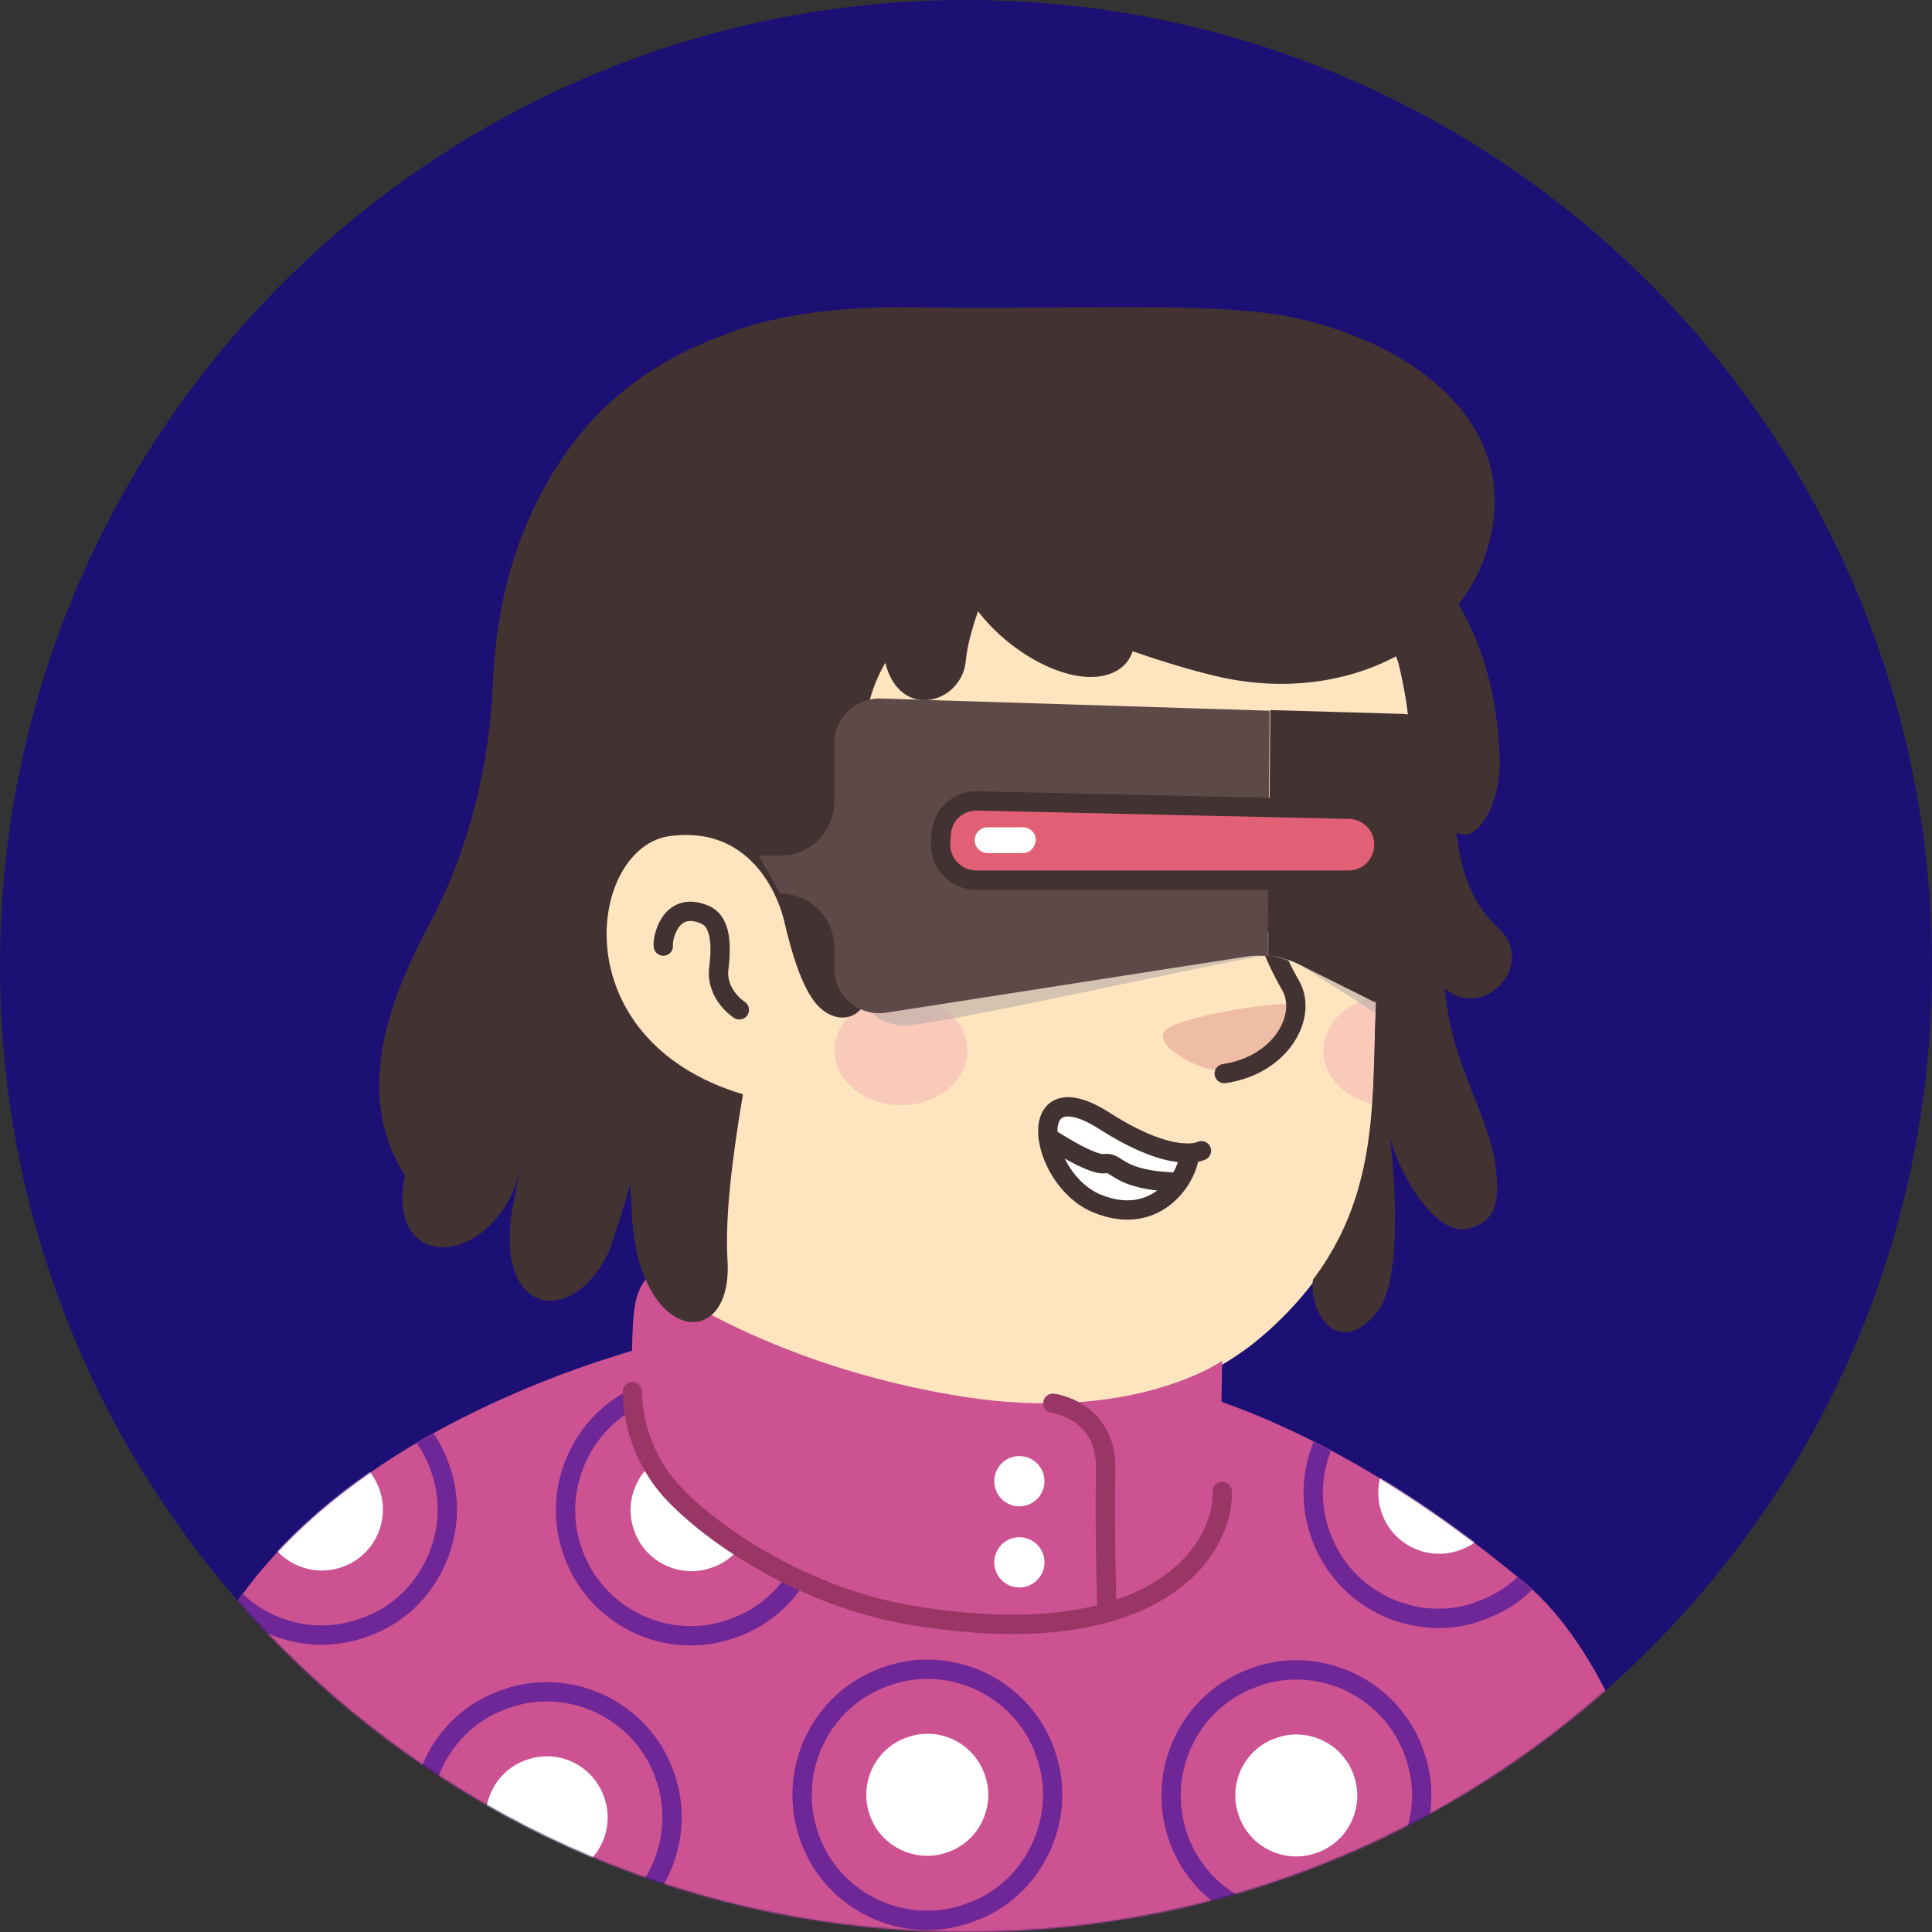 <svg width="1300" height="1300" viewBox="0 0 1300 1300" fill="none" xmlns="http://www.w3.org/2000/svg">
<rect x="0" y="0" width="1300" height="1300" fill="#333333" stroke="none"/>
<path d="M650 1300C290.71 1300 0 1008.86 0 650C0 290.71 291.141 0 650 0C1009.29 0 1300 291.141 1300 650C1300.43 1009.29 1009.29 1300 650 1300Z" fill="#1D1075"/>
<mask id="mask0_324_1446" style="mask-type:alpha" maskUnits="userSpaceOnUse" x="0" y="0" width="1301" height="1300">
<path d="M650 1300C290.71 1300 0 1008.86 0 650C0 290.71 291.141 0 650 0C1009.29 0 1300 291.141 1300 650C1300.43 1009.29 1009.29 1300 650 1300Z" fill="#F7C0B5"/>
</mask>
<g mask="url(#mask0_324_1446)">
<path d="M1015.73 1197.33C1012.7 1199.49 1009.23 1201.66 1006.2 1203.83C1002.73 1205.99 999.698 1208.16 996.231 1209.89C993.198 1211.63 990.598 1213.36 987.564 1215.09C987.131 1215.53 986.698 1215.53 986.264 1215.96C976.298 1222.03 965.898 1227.66 955.498 1232.86C952.464 1234.59 948.998 1236.33 945.964 1237.63C945.964 1237.63 945.531 1238.06 945.098 1238.06C941.631 1239.79 938.164 1241.53 934.698 1243.26C927.764 1246.73 920.398 1249.76 913.464 1252.79C909.998 1254.53 906.098 1255.83 902.631 1257.13C899.164 1258.43 895.264 1260.16 891.798 1261.46C888.331 1262.76 884.431 1264.49 880.964 1265.79C880.964 1265.79 880.964 1265.79 880.531 1265.79C877.064 1267.09 873.164 1268.39 869.698 1269.69C861.898 1272.29 853.664 1274.89 845.864 1277.49C843.264 1278.36 840.231 1279.23 837.631 1280.09C829.398 1282.69 821.164 1284.86 812.931 1286.59C809.898 1287.46 806.864 1287.89 803.398 1288.76C795.598 1290.49 787.364 1292.23 779.564 1293.96C777.831 1294.39 776.531 1294.39 774.798 1294.83C772.198 1295.26 769.164 1295.69 766.564 1296.13C762.664 1296.56 759.198 1297.43 755.298 1297.86C753.564 1298.29 751.831 1298.29 750.098 1298.73C747.931 1299.16 745.331 1299.59 742.731 1299.59C735.798 1300.46 728.431 1301.33 721.498 1302.19C719.331 1302.63 716.731 1302.63 714.564 1303.06H714.131C711.098 1303.49 708.064 1303.49 705.031 1303.93C701.998 1304.36 698.964 1304.36 695.931 1304.36C694.198 1304.36 692.031 1304.79 690.298 1304.79C686.831 1304.79 683.798 1305.23 680.764 1305.23C676.431 1305.23 672.531 1305.66 668.198 1305.66C663.864 1305.66 659.964 1305.66 655.631 1305.66C652.598 1305.66 649.564 1305.66 646.531 1305.66C464.098 1303.06 299.431 1225.49 182.431 1102.43C182.431 1102.43 182.431 1101.99 181.998 1101.99C195.431 1075.56 245.264 1027.89 297.264 988.461C363.131 938.628 456.298 907.861 456.298 907.861C456.298 907.861 517.398 897.895 744.031 945.128C916.931 981.528 990.598 1129.29 1015.73 1197.33Z" fill="#FEE4BF"/>
<path d="M792.131 1065.16C783.031 1109.8 724.098 1136.23 624.865 1096.36C503.098 1046.96 456.298 907.863 456.298 907.863C449.798 808.196 434.631 722.829 434.631 722.829C575.465 710.696 741.865 875.363 741.865 875.363L760.931 956.829C762.665 963.763 766.131 969.829 771.331 974.163C780.431 989.763 798.198 1036.56 792.131 1065.16Z" fill="#FEE4BF"/>
<path d="M771.331 974.597C688.564 970.264 627.464 958.131 562.031 840.697C617.497 889.664 682.931 908.297 751.831 916.964L760.931 956.831C762.664 964.197 766.131 970.264 771.331 974.597Z" fill="#EFBDA5"/>
<path d="M942.498 452.43C950.298 488.83 954.198 518.296 932.964 615.363C911.731 712.43 952.464 809.496 850.198 898.33C781.298 958.13 660.831 969.396 564.631 903.963C532.131 881.863 502.231 851.096 477.964 810.796C458.898 779.163 436.798 749.263 412.098 721.963C377.864 684.696 336.698 609.73 357.064 477.13C389.998 261.33 603.631 236.63 729.731 260.463C855.831 284.296 921.264 356.23 942.498 452.43Z" fill="#FEE4BF"/>
<path d="M527.797 621.86C527.797 621.86 514.364 556.861 451.097 564.661C396.497 571.594 377.431 702.46 501.364 738.86" fill="#FEE4BF"/>
<path d="M497.464 679.497C497.464 679.497 481.864 669.53 483.598 652.197C486.198 631.83 483.598 619.263 474.064 615.363C450.231 605.397 445.464 633.13 446.331 636.597" stroke="#423232" stroke-width="13" stroke-miterlimit="10" stroke-linecap="round" stroke-linejoin="round"/>
<path d="M828.098 721.529C828.098 721.529 844.564 722.396 860.164 703.763C868.831 693.363 876.198 680.363 871.431 676.463C866.664 672.129 788.231 684.263 783.031 694.663C777.831 705.063 808.164 721.529 828.098 721.529Z" fill="#EFBDA5"/>
<path d="M841.097 575.928C841.097 575.928 841.964 617.094 868.397 663.028C880.097 683.394 862.331 716.761 823.764 722.394" stroke="#423232" stroke-width="13" stroke-miterlimit="10" stroke-linecap="round" stroke-linejoin="round"/>
<path opacity="0.42" d="M606.231 743.629C630.881 743.629 650.864 727.138 650.864 706.795C650.864 686.453 630.881 669.962 606.231 669.962C581.581 669.962 561.598 686.453 561.598 706.795C561.598 727.138 581.581 743.629 606.231 743.629Z" fill="#F2A5B2"/>
<path opacity="0.42" d="M926.031 670.829C924.731 695.096 925.164 718.929 923.431 742.762C904.364 738.429 890.498 724.129 890.498 707.229C890.498 689.029 905.664 674.296 926.031 670.829Z" fill="#F2A5B2"/>
<path d="M1158.24 1464.67H62.776C62.776 1464.67 69.276 1263.6 135.143 1120.17C184.976 1011.83 302.41 951.601 389.943 920.401C414.643 911.734 437.176 905.234 454.51 900.468C454.51 902.634 454.943 904.368 454.943 906.534C454.943 906.534 494.376 994.934 616.143 1043.9C715.376 1084.2 750.043 1068.17 759.143 1023.53C764.776 994.934 779.076 988.434 769.976 973.268C764.776 968.934 761.31 962.434 759.576 955.934L756.11 941.634C764.343 939.901 772.143 937.734 779.943 935.134C782.543 934.268 784.71 933.401 787.31 932.534C843.21 947.268 927.276 982.368 1026.51 1065.57C1138.31 1159.6 1158.24 1464.67 1158.24 1464.67Z" fill="#CC5292"/>
<mask id="mask1_324_1446" style="mask-type:alpha" maskUnits="userSpaceOnUse" x="62" y="900" width="1097" height="565">
<path d="M1158.24 1464.67H62.777C62.777 1464.67 69.277 1263.6 135.144 1120.17C184.977 1011.83 302.411 951.601 389.944 920.401C414.644 911.734 437.177 905.234 454.511 900.468C454.511 902.634 454.944 904.368 454.944 906.534C454.944 906.534 494.377 994.934 616.144 1043.9C715.377 1084.2 750.044 1068.17 759.144 1023.53C764.777 994.934 779.077 988.434 769.977 973.268C764.777 968.934 761.311 962.434 759.577 955.934L756.111 941.634C764.344 939.901 772.144 937.734 779.944 935.134C782.544 934.268 784.711 933.401 787.311 932.534C843.211 947.268 927.277 982.368 1026.51 1065.57C1138.31 1159.6 1158.24 1464.67 1158.24 1464.67Z" fill="#CC5292"/>
</mask>
<g mask="url(#mask1_324_1446)">
<path d="M119.11 1306.5C83.576 1306.5 51.51 1283.96 39.809 1250.6C32.01 1229.36 33.309 1206.4 42.843 1186.03C52.376 1165.66 69.276 1150.06 90.51 1142.7C99.609 1139.23 109.143 1137.5 119.11 1137.5C154.643 1137.5 186.71 1160.03 198.41 1193.4C214.01 1237.16 191.476 1285.7 147.71 1301.3C138.61 1304.76 129.076 1306.5 119.11 1306.5Z" stroke="#6F2696" stroke-width="13" stroke-miterlimit="10" stroke-linecap="round" stroke-linejoin="round"/>
<path d="M158.11 1208.13C165.91 1229.36 154.643 1253.2 133.41 1260.56C112.176 1268.36 88.343 1257.1 80.976 1235.86C73.176 1214.63 84.443 1190.8 105.676 1183.43C126.91 1175.63 150.31 1186.9 158.11 1208.13Z" fill="white"/>
<path d="M216.61 1100.23C181.076 1100.23 149.01 1077.7 137.31 1044.33C129.51 1023.1 130.81 1000.13 140.343 979.767C149.876 959.4 166.776 943.8 188.01 936.433C197.11 932.967 206.643 931.233 216.61 931.233C252.143 931.233 284.21 953.767 295.91 987.133C303.71 1008.37 302.41 1031.33 292.876 1051.7C283.343 1072.07 266.443 1087.67 245.21 1095.03C235.676 1098.5 226.143 1100.23 216.61 1100.23Z" stroke="#6F2696" stroke-width="13" stroke-miterlimit="10" stroke-linecap="round" stroke-linejoin="round"/>
<path d="M255.176 1001.87C262.976 1023.1 251.71 1046.93 230.476 1054.3C209.243 1062.1 185.41 1050.83 178.043 1029.6C170.243 1008.37 181.51 984.535 202.743 977.168C223.976 969.368 247.376 980.201 255.176 1001.87Z" fill="white"/>
<path d="M312.376 896.566C276.843 896.566 244.776 874.033 233.076 840.666C217.476 796.9 240.009 748.366 283.776 732.766C292.876 729.3 302.409 727.566 312.376 727.566C347.909 727.566 379.976 750.1 391.676 783.466C407.276 827.233 384.743 875.766 340.976 891.366C331.876 894.833 322.343 896.566 312.376 896.566Z" stroke="#6F2696" stroke-width="13" stroke-miterlimit="10" stroke-linecap="round" stroke-linejoin="round"/>
<path d="M367.843 1307.37C332.31 1307.37 300.243 1284.83 288.543 1251.47C280.743 1230.23 282.043 1207.27 291.576 1186.9C301.11 1166.53 318.01 1150.93 339.243 1143.57C348.343 1140.1 357.876 1138.37 367.843 1138.37C403.376 1138.37 435.443 1160.9 447.143 1194.27C454.943 1215.5 453.643 1238.47 444.11 1258.83C434.576 1279.2 417.676 1294.8 396.443 1302.17C387.343 1305.63 377.376 1307.37 367.843 1307.37Z" stroke="#6F2696" stroke-width="13" stroke-miterlimit="10" stroke-linecap="round" stroke-linejoin="round"/>
<path d="M406.41 1209C414.21 1230.23 402.943 1254.07 381.71 1261.43C360.476 1269.23 336.643 1257.97 329.276 1236.73C321.476 1215.5 332.743 1191.67 353.976 1184.3C375.21 1176.5 398.61 1187.33 406.41 1209Z" fill="white"/>
<path d="M464.91 1100.67C429.377 1100.67 397.31 1078.13 385.61 1044.77C377.81 1023.53 379.11 1000.57 388.643 980.198C398.177 959.832 415.077 944.232 436.31 936.865C445.41 933.398 454.943 931.665 464.91 931.665C500.443 931.665 532.51 954.198 544.21 987.565C552.01 1008.8 550.71 1031.77 541.176 1052.13C531.643 1072.5 514.743 1088.1 493.51 1095.47C484.41 1098.93 474.876 1100.67 464.91 1100.67Z" stroke="#6F2696" stroke-width="13" stroke-miterlimit="10" stroke-linecap="round" stroke-linejoin="round"/>
<path d="M503.91 1002.3C511.71 1023.53 500.443 1047.37 479.21 1054.73C457.976 1062.53 434.143 1051.27 426.776 1030.03C418.976 1008.8 430.243 984.965 451.476 977.598C472.71 969.798 496.11 981.065 503.91 1002.3Z" fill="white"/>
<path d="M561.11 896.998C525.576 896.998 493.51 874.465 481.81 841.098C474.01 819.865 475.31 796.898 484.843 776.531C494.376 756.165 511.276 740.565 532.51 733.198C541.61 729.731 551.143 727.998 561.11 727.998C596.643 727.998 628.71 750.531 640.41 783.898C656.01 827.665 633.476 876.198 589.71 891.798C580.176 895.698 570.643 896.998 561.11 896.998Z" stroke="#6F2696" stroke-width="13" stroke-miterlimit="10" stroke-linecap="round" stroke-linejoin="round"/>
<path d="M623.943 1292.2C588.41 1292.2 556.343 1269.67 544.643 1236.3C529.043 1192.53 551.576 1144 595.343 1128.4C604.443 1124.93 613.976 1123.2 623.943 1123.2C659.476 1123.2 691.543 1145.73 703.243 1179.1C711.043 1200.33 709.743 1223.3 700.21 1243.67C690.676 1264.03 673.776 1279.63 652.543 1287C643.01 1290.47 633.476 1292.2 623.943 1292.2Z" stroke="#6F2696" stroke-width="13" stroke-miterlimit="10" stroke-linecap="round" stroke-linejoin="round"/>
<path d="M662.51 1193.83C670.31 1215.07 659.043 1238.9 637.81 1246.27C616.576 1254.07 592.743 1242.8 585.376 1221.57C577.576 1200.33 588.843 1176.5 610.076 1169.13C631.31 1161.33 654.71 1172.17 662.51 1193.83Z" fill="white"/>
<path d="M719.709 1088.53C684.176 1088.53 652.109 1066 640.409 1032.63C624.809 988.866 647.343 940.332 691.109 924.732C700.209 921.266 709.743 919.532 719.709 919.532C755.243 919.532 787.309 942.066 799.009 975.432C814.609 1019.2 792.076 1067.73 748.309 1083.33C739.209 1086.8 729.243 1088.53 719.709 1088.53Z" stroke="#6F2696" stroke-width="13" stroke-miterlimit="10" stroke-linecap="round" stroke-linejoin="round"/>
<path d="M758.276 990.167C766.076 1011.4 754.81 1035.23 733.576 1042.6C712.343 1050.4 688.51 1039.13 681.143 1017.9C673.343 996.667 684.61 972.834 705.843 965.467C727.076 957.667 750.91 968.5 758.276 990.167Z" fill="white"/>
<path d="M872.243 1292.63C836.71 1292.63 804.643 1270.1 792.943 1236.73C777.343 1192.97 799.876 1144.43 843.643 1128.83C852.743 1125.37 862.276 1123.63 872.243 1123.63C907.776 1123.63 939.843 1146.17 951.543 1179.53C959.343 1200.77 958.043 1223.73 948.51 1244.1C938.976 1264.47 922.076 1280.07 900.843 1287.43C891.743 1290.9 882.21 1292.63 872.243 1292.63Z" stroke="#6F2696" stroke-width="13" stroke-miterlimit="10" stroke-linecap="round" stroke-linejoin="round"/>
<path d="M910.809 1194.27C918.609 1215.5 907.343 1239.33 886.109 1246.7C864.876 1254.5 841.043 1243.23 833.676 1222C825.876 1200.77 837.143 1176.93 858.376 1169.57C879.609 1161.77 903.443 1173.03 910.809 1194.27Z" fill="white"/>
<path d="M968.01 1088.97C932.476 1088.97 900.41 1066.43 888.71 1033.07C880.91 1011.83 882.21 988.868 891.743 968.501C901.276 948.134 918.176 932.534 939.41 925.168C948.51 921.701 958.043 919.968 968.01 919.968C1003.54 919.968 1035.61 942.501 1047.31 975.868C1062.91 1019.63 1040.38 1068.17 996.176 1083.77C987.51 1087.23 977.976 1088.97 968.01 1088.97Z" stroke="#6F2696" stroke-width="13" stroke-miterlimit="10" stroke-linecap="round" stroke-linejoin="round"/>
<path d="M1007.01 990.601C1014.81 1011.83 1003.54 1035.67 982.31 1043.03C961.076 1050.83 937.243 1039.57 929.876 1018.33C922.076 997.101 933.343 973.268 954.576 965.901C975.81 958.101 999.21 969.368 1007.01 990.601Z" fill="white"/>
</g>
<path d="M719.276 1076.83C719.709 1077.27 719.709 1077.27 720.143 1077.7C720.143 1077.27 720.143 1076.83 720.143 1076.83C719.709 1076.4 719.276 1076.4 719.276 1076.83Z" fill="white"/>
<path d="M277.276 1464.66L257.776 1304.33" stroke="#544D4D" stroke-width="13" stroke-miterlimit="10" stroke-linecap="round" stroke-linejoin="round"/>
<path d="M1033.88 1249.3C1033.88 1249.3 1020.88 1280.94 1024.78 1312.57C1028.68 1344.2 1039.94 1390.57 1023.91 1464.67" stroke="#544D4D" stroke-width="13" stroke-miterlimit="10" stroke-linecap="round" stroke-linejoin="round"/>
<path d="M822.409 915.633C822.409 915.633 763.043 957.666 648.643 939.9C552.009 924.733 485.709 889.633 461.876 875.333C455.809 871.433 451.476 864.933 451.043 857.566L450.609 851.066C450.609 851.066 430.243 852.8 426.776 881.4C425.043 895.266 425.043 917.366 425.476 936.866C425.909 962.866 436.309 988 454.509 1006.63C483.543 1036.53 543.776 1075.53 612.676 1087.23C778.643 1114.97 823.709 1042.6 822.409 1004.03C821.109 958.966 822.409 915.633 822.409 915.633Z" fill="#CC5292"/>
<path d="M425.476 936.434C425.909 962.434 436.309 987.567 454.509 1006.2C483.543 1036.1 543.776 1075.1 612.676 1086.8C778.643 1114.53 823.709 1042.17 822.409 1003.6" stroke="#993665" stroke-width="13" stroke-miterlimit="10" stroke-linecap="round" stroke-linejoin="round"/>
<path d="M708.443 944.233C708.443 944.233 744.843 948.567 743.976 988.867C743.11 1029.17 744.843 1085.07 744.843 1085.07" stroke="#993665" stroke-width="13" stroke-miterlimit="10" stroke-linecap="round" stroke-linejoin="round"/>
<path d="M685.91 1013.57C695.243 1013.57 702.81 1006 702.81 996.668C702.81 987.334 695.243 979.768 685.91 979.768C676.576 979.768 669.01 987.334 669.01 996.668C669.01 1006 676.576 1013.57 685.91 1013.57Z" fill="white"/>
<path d="M685.91 1068.17C695.243 1068.17 702.81 1060.6 702.81 1051.27C702.81 1041.93 695.243 1034.37 685.91 1034.37C676.576 1034.37 669.01 1041.93 669.01 1051.27C669.01 1060.6 676.576 1068.17 685.91 1068.17Z" fill="white"/>
<path d="M683.943 619.44C673.543 619.006 665.743 610.34 666.61 599.94L667.043 587.806C667.476 577.406 676.143 569.606 686.543 570.473C696.943 570.906 704.743 579.573 703.876 589.973L703.443 602.106C703.01 612.073 694.343 619.873 683.943 619.44Z" fill="#423232"/>
<path d="M866.375 625.94C856.842 625.506 849.475 617.273 849.909 607.74L850.342 596.473C850.775 586.94 859.009 579.573 868.542 580.006C878.075 580.44 885.442 588.673 885.009 598.206L884.575 609.473C884.142 619.006 875.909 626.373 866.375 625.94Z" fill="#423232"/>
<path d="M725.976 594.306C725.976 594.306 714.71 578.273 695.21 575.239C679.176 572.639 661.41 580.439 658.81 589.539" stroke="#423232" stroke-width="13" stroke-miterlimit="10" stroke-linecap="round" stroke-linejoin="round"/>
<path d="M853.81 598.206C853.81 598.206 853.81 584.339 873.743 584.339C890.21 584.339 897.143 599.506 897.143 599.506" stroke="#423232" stroke-width="13" stroke-miterlimit="10" stroke-linecap="round" stroke-linejoin="round"/>
<path d="M743.743 524.54C752.843 527.573 761.943 519.34 760.209 509.373C759.343 504.173 757.176 498.973 752.843 495.073C739.843 483.373 686.109 472.973 653.609 488.14C625.009 502.006 702.143 510.673 743.743 524.54Z" fill="#423232"/>
<path d="M873.308 531.472C865.941 534.072 858.141 526.272 859.441 517.172C859.875 512.405 861.608 507.639 865.075 504.172C875.475 493.772 911.008 485.539 933.541 501.572C953.041 515.005 907.108 518.905 873.308 531.472Z" fill="#423232"/>
<path d="M800.185 776.042C800.618 790.342 779.384 826.742 738.218 809.842C698.784 793.808 687.084 718.408 743.418 754.375C772.884 773.008 790.651 776.042 800.185 776.042Z" fill="white"/>
<path d="M808.417 774.308C808.417 774.308 790.217 784.275 743.417 754.375C687.517 718.408 698.784 793.808 738.217 809.842C779.384 826.742 800.617 789.908 800.184 776.042" stroke="#423232" stroke-width="13" stroke-miterlimit="10" stroke-linecap="round" stroke-linejoin="round"/>
<path d="M705.284 765.207C705.284 765.207 734.751 784.707 743.417 782.974C752.517 781.674 751.217 794.24 792.384 795.54" stroke="#423232" stroke-width="13" stroke-miterlimit="10" stroke-linecap="round" stroke-linejoin="round"/>
<path d="M1007.78 624.094C987.418 605.461 981.785 578.161 980.051 559.961C993.051 568.628 1009.95 542.194 1009.08 510.994C1007.78 464.628 995.651 430.394 981.351 406.561C991.318 393.994 998.685 379.261 1002.58 362.794C1020.35 290.861 961.852 235.828 876.485 215.028C824.052 202.028 727.852 208.528 614.752 206.794C595.252 206.361 574.885 207.228 554.952 209.394C530.685 211.994 506.852 217.194 484.752 226.294C448.785 239.728 415.852 260.961 390.718 291.728C346.518 346.328 333.952 408.728 331.785 457.261C329.618 514.894 315.752 571.661 288.452 622.794C258.985 677.828 240.785 736.328 269.818 786.594C270.685 787.894 271.552 789.194 272.418 790.928C258.552 859.394 335.685 853.328 350.852 783.994C347.818 796.994 345.652 808.261 344.352 816.061C333.952 884.094 383.352 892.761 408.052 845.528C410.652 840.761 417.152 821.261 424.085 796.561C424.085 800.894 424.518 805.228 424.952 809.128C425.818 904.028 493.418 912.261 489.518 848.128C487.785 819.528 492.552 779.661 499.918 736.328C376.852 699.494 395.918 569.494 450.952 562.561C514.218 554.328 527.652 619.761 527.652 619.761C532.418 640.128 539.352 664.394 549.752 676.094C568.385 696.461 600.452 682.161 579.652 618.028C575.318 604.594 571.418 589.428 568.818 573.394C585.285 577.728 599.585 568.628 592.652 550.428C586.152 533.961 582.685 518.794 581.818 504.494C580.518 482.394 586.152 462.461 595.685 445.994C605.652 485.428 647.252 473.294 649.852 444.694C650.718 435.161 653.752 423.894 658.085 411.328C668.485 424.761 682.785 437.328 700.552 446.428C733.485 462.894 756.885 455.094 762.085 438.194C783.318 445.561 802.385 451.194 817.118 454.661C861.318 465.494 905.085 459.861 939.318 441.661C941.052 445.561 941.918 449.028 942.351 450.328C942.785 452.494 943.218 454.661 943.652 456.828C947.552 475.461 949.718 493.661 947.985 520.961C947.985 522.261 947.985 523.128 947.551 524.428C947.551 525.294 947.551 526.161 947.118 527.028C947.118 529.194 946.685 530.928 946.685 533.094C946.685 534.394 946.252 535.261 946.252 536.561C946.252 538.294 945.818 540.461 945.385 542.628C944.951 544.361 944.951 546.094 944.518 547.828C944.518 549.128 944.085 550.861 944.085 552.161C943.652 554.761 943.218 557.361 942.785 560.394C942.785 560.828 942.785 561.694 942.351 562.128C941.918 565.594 941.051 569.061 940.618 572.961C938.451 585.094 935.852 598.094 932.818 613.261C914.618 697.328 942.785 782.261 883.418 861.128C880.818 884.528 901.185 913.994 926.318 883.228C945.818 859.394 936.718 779.661 935.418 763.628C937.152 780.528 964.018 834.261 989.152 826.461C1003.02 822.128 1009.08 814.761 1006.92 789.194C1004.32 753.228 976.152 717.694 972.252 665.261C998.252 687.361 1035.08 648.794 1007.78 624.094Z" fill="#423232"/>
<path opacity="0.6" d="M582.174 675.398C582.174 675.398 588.241 688.398 606.441 690.132C624.641 691.865 845.641 641.598 853.441 642.898C861.241 644.198 874.241 648.965 874.241 648.965L925.374 681.465L926.241 658.932C926.241 658.932 897.641 623.398 827.874 626.865C758.107 630.332 582.174 675.398 582.174 675.398Z" fill="#B7AEA9"/>
<path d="M592.574 469.998C575.674 469.564 561.374 482.998 561.374 499.898V539.331C561.374 559.264 545.341 575.731 524.974 575.731H510.674L524.974 601.298C544.907 601.298 561.374 617.331 561.374 637.697V651.564C561.374 670.198 577.841 684.064 596.041 681.464L837.841 643.764C843.041 642.898 847.807 642.897 853.007 643.331L854.307 478.231L592.574 469.998Z" fill="#5E4949"/>
<path d="M944.441 480.395L854.741 477.795L853.441 642.895C860.808 643.762 867.741 645.495 874.241 648.962L922.774 673.228C935.341 679.295 950.075 671.062 951.375 657.195L964.808 502.928C965.674 491.228 956.574 480.828 944.441 480.395Z" fill="#423232"/>
<path d="M657.14 538.897L908.04 544.531C921.907 544.964 932.74 557.097 931.007 570.964C929.707 583.097 919.74 592.197 907.607 592.197H656.707C643.274 592.197 632.44 580.931 632.874 567.497L633.307 561.864C633.74 548.431 644.574 538.897 657.14 538.897Z" fill="#E26076" stroke="#423232" stroke-width="13" stroke-miterlimit="10" stroke-linecap="round" stroke-linejoin="round"/>
<path d="M688.341 573.996H664.507C659.741 573.996 655.841 570.096 655.841 565.33C655.841 560.563 659.741 556.663 664.507 556.663H688.341C693.107 556.663 697.007 560.563 697.007 565.33C696.574 570.096 693.107 573.996 688.341 573.996Z" fill="white"/>
</g>
</svg>
